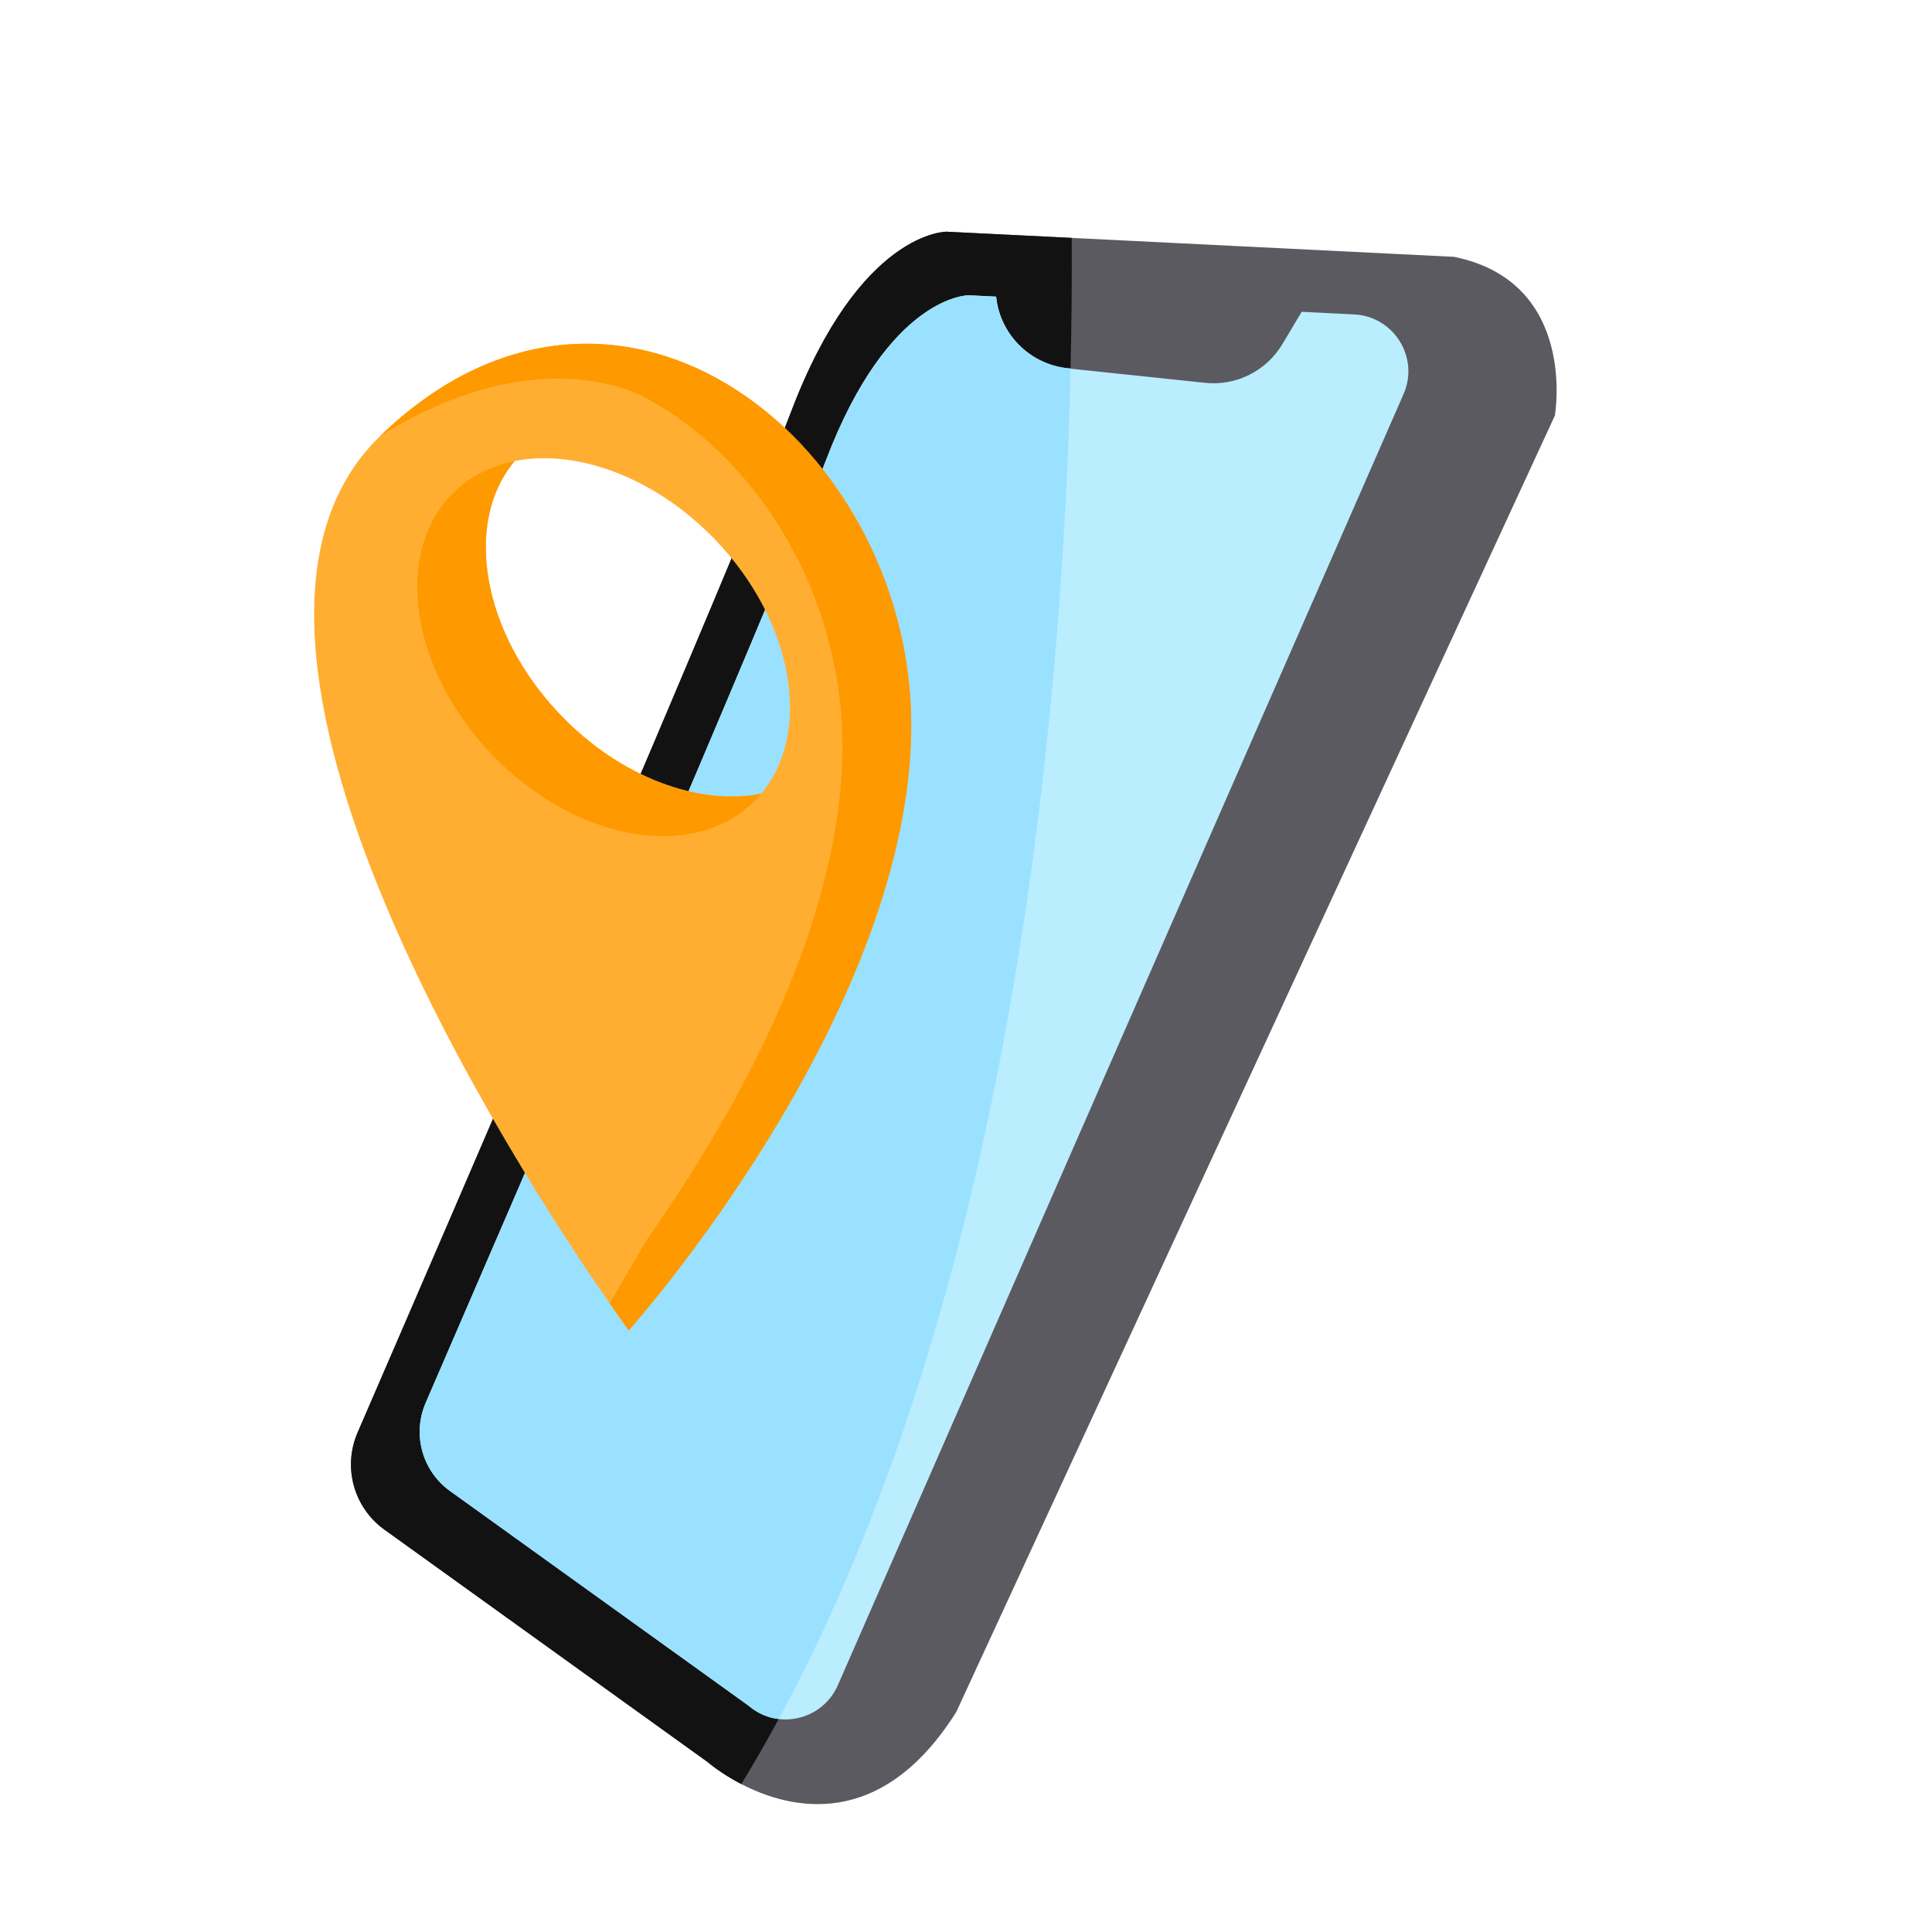 <svg width="69" height="69" viewBox="0 0 69 69" fill="none" xmlns="http://www.w3.org/2000/svg">
<g clip-path="url(#clip0_3344_461)">
<path d="M55.531 14.842L34.151 61.145C31.444 65.437 28.192 64.608 26.476 63.717C25.733 63.332 25.279 62.935 25.279 62.935L13.728 54.629C12.633 53.842 12.235 52.399 12.771 51.162C15.918 43.896 26.187 20.135 28.261 14.684C30.717 8.23 33.806 8.275 33.806 8.275C39.627 8.563 35.918 8.379 51.934 9.173C56.369 10.079 55.531 14.842 55.531 14.842Z" fill="#5A5A60"/>
<path d="M38.276 8.496C38.342 20.198 37.162 46.162 26.476 63.717C25.733 63.332 25.279 62.935 25.279 62.935L13.728 54.629C12.633 53.842 12.235 52.399 12.771 51.162C15.918 43.896 26.187 20.135 28.261 14.684C30.717 8.23 33.806 8.275 33.806 8.275L38.276 8.496Z" fill="#121212"/>
<path d="M50.127 14.076L29.922 60.188C29.378 61.43 27.791 61.804 26.757 60.936C26.744 60.922 27.045 61.14 16.073 53.251C15.078 52.536 14.716 51.225 15.203 50.102C18.089 43.437 27.577 21.484 29.492 16.454C31.755 10.504 34.602 10.546 34.602 10.546L35.576 10.594C35.712 11.928 36.766 13.005 38.125 13.151L38.235 13.162C38.239 13.173 38.159 13.155 43.036 13.672C43.58 13.73 44.13 13.63 44.62 13.385C45.11 13.14 45.52 12.76 45.8 12.289L46.488 11.136L48.363 11.229C49.786 11.299 50.698 12.772 50.127 14.076Z" fill="#BAEDFE"/>
<path d="M38.235 13.162L38.235 13.163C37.95 25.532 36.104 46.081 27.81 61.394C27.439 61.35 27.072 61.2 26.757 60.936C26.744 60.922 27.045 61.14 16.073 53.251C15.078 52.536 14.716 51.225 15.203 50.102C18.089 43.437 27.577 21.484 29.492 16.454C31.755 10.504 34.602 10.546 34.602 10.546L35.576 10.594C35.712 11.928 36.766 13.005 38.125 13.151L38.235 13.162Z" fill="#9AE1FF"/>
<path d="M13.58 15.57C6.06 22.835 18.629 42.024 21.771 46.548C22.203 47.169 22.456 47.514 22.456 47.514C22.456 47.514 32.323 36.489 32.542 26.235C32.762 15.98 22.131 7.309 13.58 15.57ZM20.011 25.526C17.214 22.607 16.539 18.664 18.379 16.466C20.596 16.026 23.403 17.044 25.554 19.287C28.35 22.206 29.025 26.149 27.185 28.346C24.968 28.788 22.159 27.77 20.011 25.526Z" fill="#FFAE32"/>
<path d="M32.542 26.234C32.322 36.488 22.456 47.513 22.456 47.513C22.456 47.513 22.202 47.168 21.771 46.547L23.131 44.23C26.04 40.099 29.945 33.389 30.083 26.98C30.2 21.534 27.256 16.535 23.188 14.281C23.188 14.281 19.491 11.902 13.58 15.569C22.13 7.309 32.762 15.98 32.542 26.234Z" fill="#FF9900"/>
<path d="M27.185 28.347C27.091 28.461 26.99 28.569 26.882 28.672C24.676 30.786 20.504 30.011 17.564 26.941C14.623 23.873 14.027 19.671 16.233 17.558C16.827 16.99 17.562 16.629 18.379 16.467C16.538 18.665 17.214 22.608 20.011 25.527C22.159 27.771 24.968 28.789 27.185 28.347Z" fill="#FF9900"/>
</g>
<defs>
<clipPath id="clip0_3344_461">
<rect width="53.614" height="53.614" fill="white" transform="translate(0.735 18.105) rotate(-18.795)"/>
</clipPath>
</defs>
</svg>
